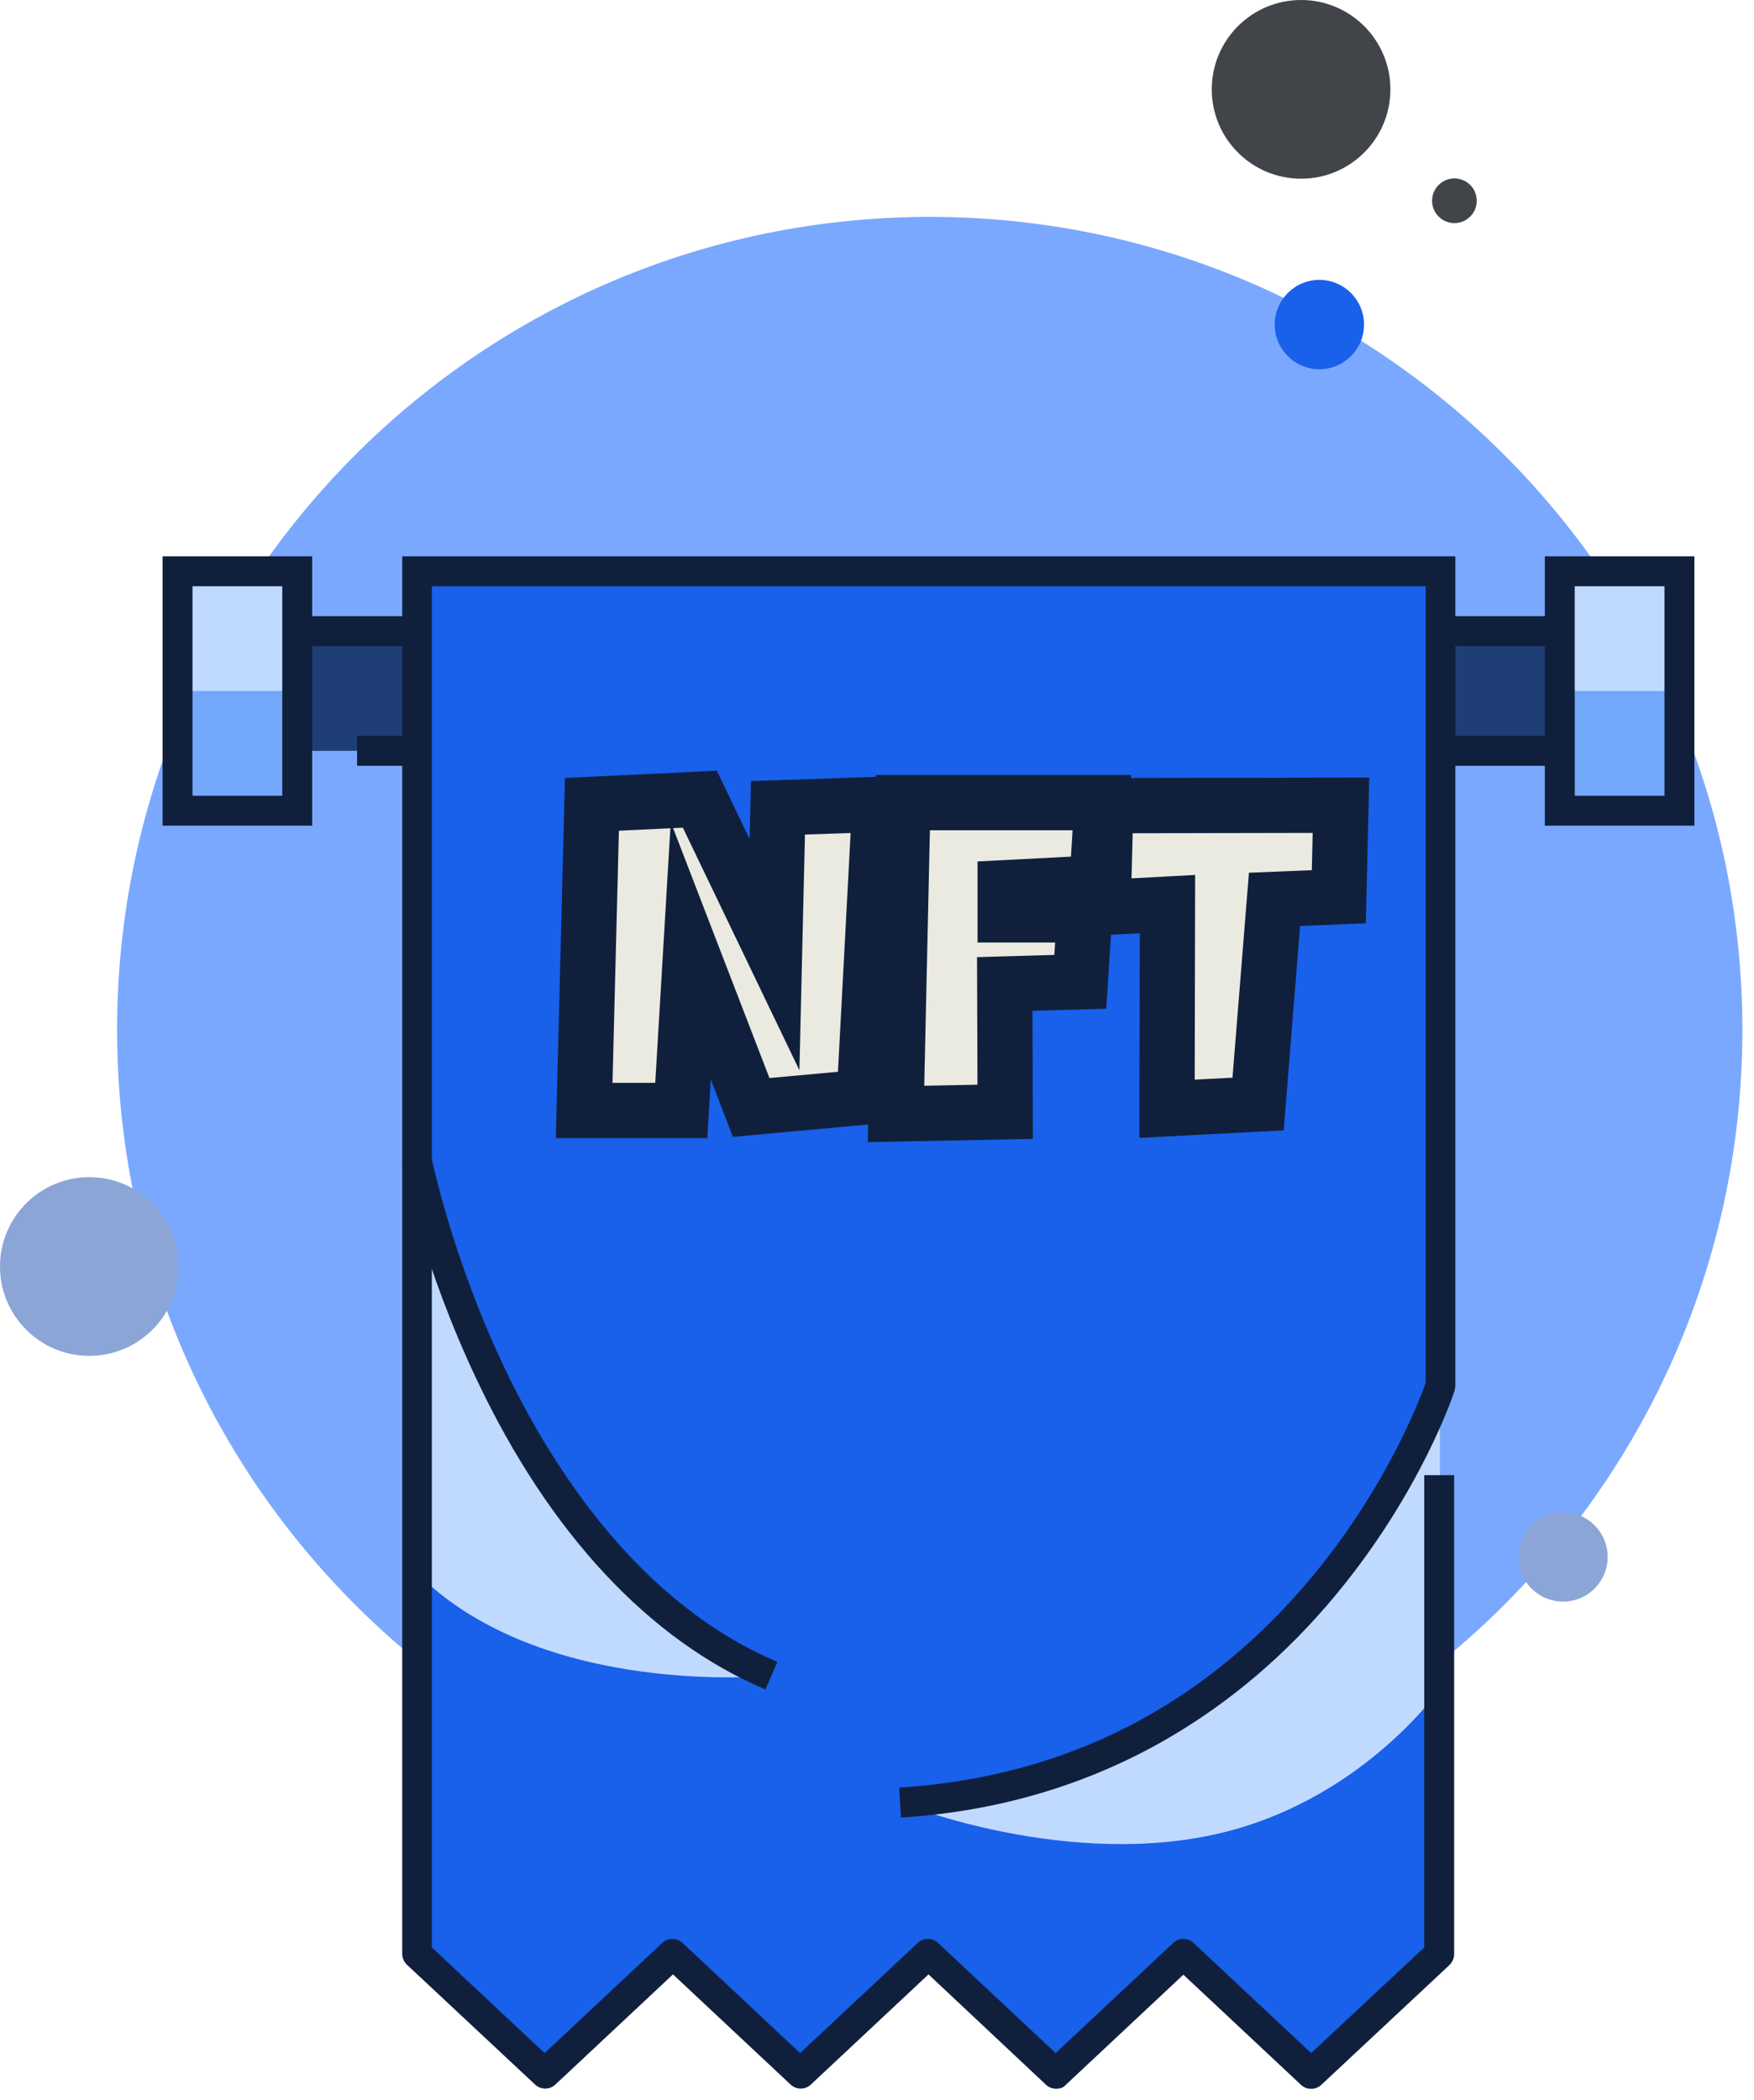 <svg width="127" height="152" viewBox="0 0 127 152" fill="none" xmlns="http://www.w3.org/2000/svg">
<path d="M67.319 133.379C99.816 133.379 126.159 107.035 126.159 74.539C126.159 42.043 99.816 15.699 67.319 15.699C34.823 15.699 8.479 42.043 8.479 74.539C8.479 107.035 34.823 133.379 67.319 133.379Z" fill="#7BA8FF"/>
<g clip-path="url(#clip0_4583_9949)">
<path d="M121.601 45.68H12.854V54.345H121.601V45.68Z" fill="#1F3E75"/>
<path d="M104.271 41.348V141.43L94.999 150.095L85.749 141.43L76.478 150.095L67.228 141.43L57.956 150.095L48.706 141.43L39.456 150.095L30.185 141.43V41.348H104.271Z" fill="#1960EA"/>
<path d="M21.52 41.348H12.854V58.678H21.52V41.348Z" fill="#73A7F9"/>
<path d="M121.602 41.348H112.937V58.678H121.602V41.348Z" fill="#73A7F9"/>
<path d="M21.52 41.348H12.854V50.013H21.52V41.348Z" fill="#C0DAFF"/>
<path d="M121.602 41.348H112.937V50.013H121.602V41.348Z" fill="#C0DAFF"/>
<path d="M30.185 84.023C30.185 84.023 35.925 112.835 55.855 121.283C55.855 121.283 39.283 122.951 30.185 113.853V84.023Z" fill="#C0DAFF"/>
<path d="M104.272 100.27C104.272 100.27 95.022 128.583 65.127 130.446C65.127 130.446 76.392 135.06 87.375 132.894C98.358 130.727 104.272 122.214 104.272 122.214V100.27Z" fill="#C0DAFF"/>
<path d="M22.603 59.76H11.771V40.264H22.603V59.76ZM13.938 57.594H20.437V42.43H13.938V57.594Z" fill="#10203C"/>
<path d="M30.185 53.262H25.852V55.428H30.185V53.262Z" fill="#10203C"/>
<path d="M30.185 44.596H21.52V46.762H30.185V44.596Z" fill="#10203C"/>
<path d="M112.937 53.262H104.271V55.428H112.937V53.262Z" fill="#10203C"/>
<path d="M112.937 44.596H104.271V46.762H112.937V44.596Z" fill="#10203C"/>
<path d="M122.685 59.76H111.854V40.264H122.685V59.76ZM114.02 57.594H120.519V42.43H114.02V57.594Z" fill="#10203C"/>
<path d="M76.478 151.177C76.218 151.177 75.936 151.09 75.741 150.895L67.228 142.902L58.714 150.874C58.303 151.264 57.653 151.264 57.241 150.874L48.728 142.902L40.214 150.874C39.803 151.264 39.153 151.264 38.741 150.874L29.47 142.209C29.253 142.014 29.123 141.71 29.123 141.407V40.264H105.376V100.269C105.376 100.378 105.354 100.508 105.333 100.616C105.246 100.919 102.885 107.981 96.776 115.368C93.18 119.723 89.02 123.254 84.428 125.896C78.666 129.211 72.21 131.117 65.235 131.55L65.105 129.384C77.171 128.626 87.244 123.47 95.064 114.047C100.437 107.57 102.841 101.179 103.231 100.096V42.43H31.268V140.952L39.434 148.599L47.948 140.627C48.36 140.237 49.009 140.237 49.421 140.627L57.934 148.599L66.448 140.627C66.859 140.237 67.509 140.237 67.921 140.627L76.434 148.599L84.948 140.627C85.359 140.237 86.009 140.237 86.421 140.627L94.934 148.599L103.123 140.952V106.768H105.289V141.429C105.289 141.732 105.159 142.014 104.943 142.23L95.671 150.895C95.259 151.285 94.609 151.285 94.198 150.895L85.684 142.923L77.171 150.895C77.019 151.09 76.759 151.177 76.478 151.177Z" fill="#10203C"/>
<path d="M55.422 122.278C47.017 118.725 39.803 110.991 34.56 99.943C30.618 91.668 29.166 84.52 29.123 84.238L31.246 83.805C31.268 83.87 32.719 91.018 36.553 99.055C40.063 106.399 46.323 116.061 56.288 120.285L55.422 122.278Z" fill="#10203C"/>
<path d="M63.703 58.219L62.578 79.406L54.391 80.156L50.016 68.812L49.328 80.375H42.297L42.859 58.219L50.672 57.844L56.078 69.094L56.328 58.469L63.703 58.219ZM79.781 58.094C79.719 59.073 79.662 60.042 79.609 61C79.557 61.958 79.49 62.927 79.406 63.906L72.781 64.25V66.219H78.531L78.219 71.062L72.75 71.219L72.781 80.469L64.875 80.625L65.375 58.094H79.781ZM97.094 58.281L96.938 64.906L92.281 65.094L91.094 79.906L84.5 80.25L84.531 65.438L79.875 65.688L80.062 58.312L97.094 58.281Z" fill="#EBEAE0"/>
<path d="M63.703 58.219L65.7 58.325L65.816 56.146L63.635 56.22L63.703 58.219ZM62.578 79.406L62.761 81.398L64.484 81.24L64.575 79.512L62.578 79.406ZM54.391 80.156L52.525 80.876L53.068 82.286L54.573 82.148L54.391 80.156ZM50.016 68.812L51.882 68.093L48.566 59.496L48.019 68.694L50.016 68.812ZM49.328 80.375V82.375H51.213L51.325 80.494L49.328 80.375ZM42.297 80.375L40.297 80.324L40.245 82.375H42.297V80.375ZM42.859 58.219L42.764 56.221L40.907 56.31L40.86 58.168L42.859 58.219ZM50.672 57.844L52.474 56.977L51.9 55.782L50.576 55.846L50.672 57.844ZM56.078 69.094L54.276 69.96L57.882 77.464L58.078 69.141L56.078 69.094ZM56.328 58.469L56.26 56.47L54.373 56.534L54.329 58.422L56.328 58.469ZM61.706 58.113L60.581 79.3L64.575 79.512L65.7 58.325L61.706 58.113ZM62.396 77.415L54.208 78.165L54.573 82.148L62.761 81.398L62.396 77.415ZM56.257 79.437L51.882 68.093L48.15 69.532L52.525 80.876L56.257 79.437ZM48.019 68.694L47.332 80.256L51.325 80.494L52.012 68.931L48.019 68.694ZM49.328 78.375H42.297V82.375H49.328V78.375ZM44.296 80.426L44.859 58.27L40.86 58.168L40.297 80.324L44.296 80.426ZM42.955 60.216L50.768 59.841L50.576 55.846L42.764 56.221L42.955 60.216ZM48.869 58.71L54.276 69.96L57.881 68.228L52.474 56.977L48.869 58.71ZM58.078 69.141L58.328 58.516L54.329 58.422L54.079 69.047L58.078 69.141ZM56.396 60.468L63.771 60.218L63.635 56.22L56.26 56.47L56.396 60.468ZM79.781 58.094L81.777 58.221L81.913 56.094H79.781V58.094ZM79.406 63.906L79.51 65.904L81.251 65.813L81.399 64.076L79.406 63.906ZM72.781 64.25L72.678 62.253L70.781 62.351V64.25H72.781ZM72.781 66.219H70.781V68.219H72.781V66.219ZM78.531 66.219L80.527 66.347L80.664 64.219H78.531V66.219ZM78.219 71.062L78.276 73.062L80.097 73.01L80.215 71.191L78.219 71.062ZM72.75 71.219L72.693 69.22L70.743 69.275L70.75 71.225L72.75 71.219ZM72.781 80.469L72.821 82.468L74.788 82.43L74.781 80.462L72.781 80.469ZM64.875 80.625L62.876 80.581L62.829 82.666L64.915 82.625L64.875 80.625ZM65.375 58.094V56.094H63.419L63.376 58.049L65.375 58.094ZM77.785 57.966C77.722 58.952 77.665 59.927 77.612 60.892L81.606 61.108C81.658 60.157 81.715 59.194 81.777 58.221L77.785 57.966ZM77.612 60.892C77.561 61.829 77.495 62.777 77.413 63.737L81.399 64.076C81.484 63.077 81.553 62.088 81.606 61.108L77.612 60.892ZM79.303 61.909L72.678 62.253L72.885 66.247L79.51 65.904L79.303 61.909ZM70.781 64.25V66.219H74.781V64.25H70.781ZM72.781 68.219H78.531V64.219H72.781V68.219ZM76.535 66.09L76.223 70.934L80.215 71.191L80.527 66.347L76.535 66.09ZM78.162 69.063L72.693 69.22L72.807 73.218L78.276 73.062L78.162 69.063ZM70.75 71.225L70.781 80.475L74.781 80.462L74.75 71.212L70.75 71.225ZM72.742 78.469L64.835 78.625L64.915 82.625L72.821 82.468L72.742 78.469ZM66.874 80.669L67.374 58.138L63.376 58.049L62.876 80.581L66.874 80.669ZM65.375 60.094H79.781V56.094H65.375V60.094ZM97.094 58.281L99.093 58.328L99.142 56.278L97.09 56.281L97.094 58.281ZM96.938 64.906L97.018 66.905L98.893 66.829L98.937 64.953L96.938 64.906ZM92.281 65.094L92.201 63.095L90.429 63.167L90.288 64.934L92.281 65.094ZM91.094 79.906L91.198 81.903L92.947 81.812L93.087 80.066L91.094 79.906ZM84.5 80.25L82.5 80.246L82.496 82.357L84.604 82.247L84.5 80.25ZM84.531 65.438L86.531 65.442L86.536 63.327L84.424 63.44L84.531 65.438ZM79.875 65.688L77.876 65.637L77.821 67.801L79.982 67.685L79.875 65.688ZM80.062 58.312L80.059 56.312L78.113 56.316L78.063 58.262L80.062 58.312ZM95.094 58.234L94.938 64.859L98.937 64.953L99.093 58.328L95.094 58.234ZM96.857 62.908L92.201 63.095L92.362 67.092L97.018 66.905L96.857 62.908ZM90.288 64.934L89.1 79.746L93.087 80.066L94.275 65.254L90.288 64.934ZM90.99 77.909L84.396 78.253L84.604 82.247L91.198 81.903L90.99 77.909ZM86.5 80.254L86.531 65.442L82.531 65.433L82.5 80.246L86.5 80.254ZM84.424 63.44L79.768 63.69L79.982 67.685L84.638 67.435L84.424 63.44ZM81.874 65.738L82.062 58.363L78.063 58.262L77.876 65.637L81.874 65.738ZM80.066 60.312L97.097 60.281L97.09 56.281L80.059 56.312L80.066 60.312Z" fill="#10203C"/>
</g>
<path d="M105.308 12.914C104.415 12.914 103.691 13.638 103.691 14.531C103.691 15.424 104.415 16.148 105.308 16.148C106.201 16.148 106.925 15.424 106.925 14.531C106.925 13.638 106.201 12.914 105.308 12.914Z" fill="#414449"/>
<path d="M94.206 0C90.635 0 87.739 2.895 87.739 6.467C87.739 10.039 90.635 12.934 94.206 12.934C97.778 12.934 100.673 10.039 100.673 6.467C100.673 2.895 97.778 0 94.206 0Z" fill="#414449"/>
<path d="M113.173 109.452C111.387 109.452 109.939 110.9 109.939 112.686C109.939 114.472 111.387 115.92 113.173 115.92C114.959 115.92 116.406 114.472 116.406 112.686C116.406 110.9 114.959 109.452 113.173 109.452ZM6.467 85.201C2.895 85.201 0 88.097 0 91.668C0 95.24 2.895 98.135 6.467 98.135C10.039 98.135 12.934 95.24 12.934 91.668C12.934 88.097 10.039 85.201 6.467 85.201Z" fill="#8BA5D7"/>
<path d="M95.53 20.258C93.745 20.258 92.297 21.706 92.297 23.491C92.297 25.277 93.745 26.725 95.53 26.725C97.316 26.725 98.764 25.277 98.764 23.491C98.764 21.706 97.316 20.258 95.53 20.258Z" fill="#1960EA"/>
<defs>
<clipPath id="clip0_4583_9949">
<rect width="110.913" height="110.913" fill="white" transform="translate(11.771 40.264)"/>
</clipPath>
</defs>
</svg>
